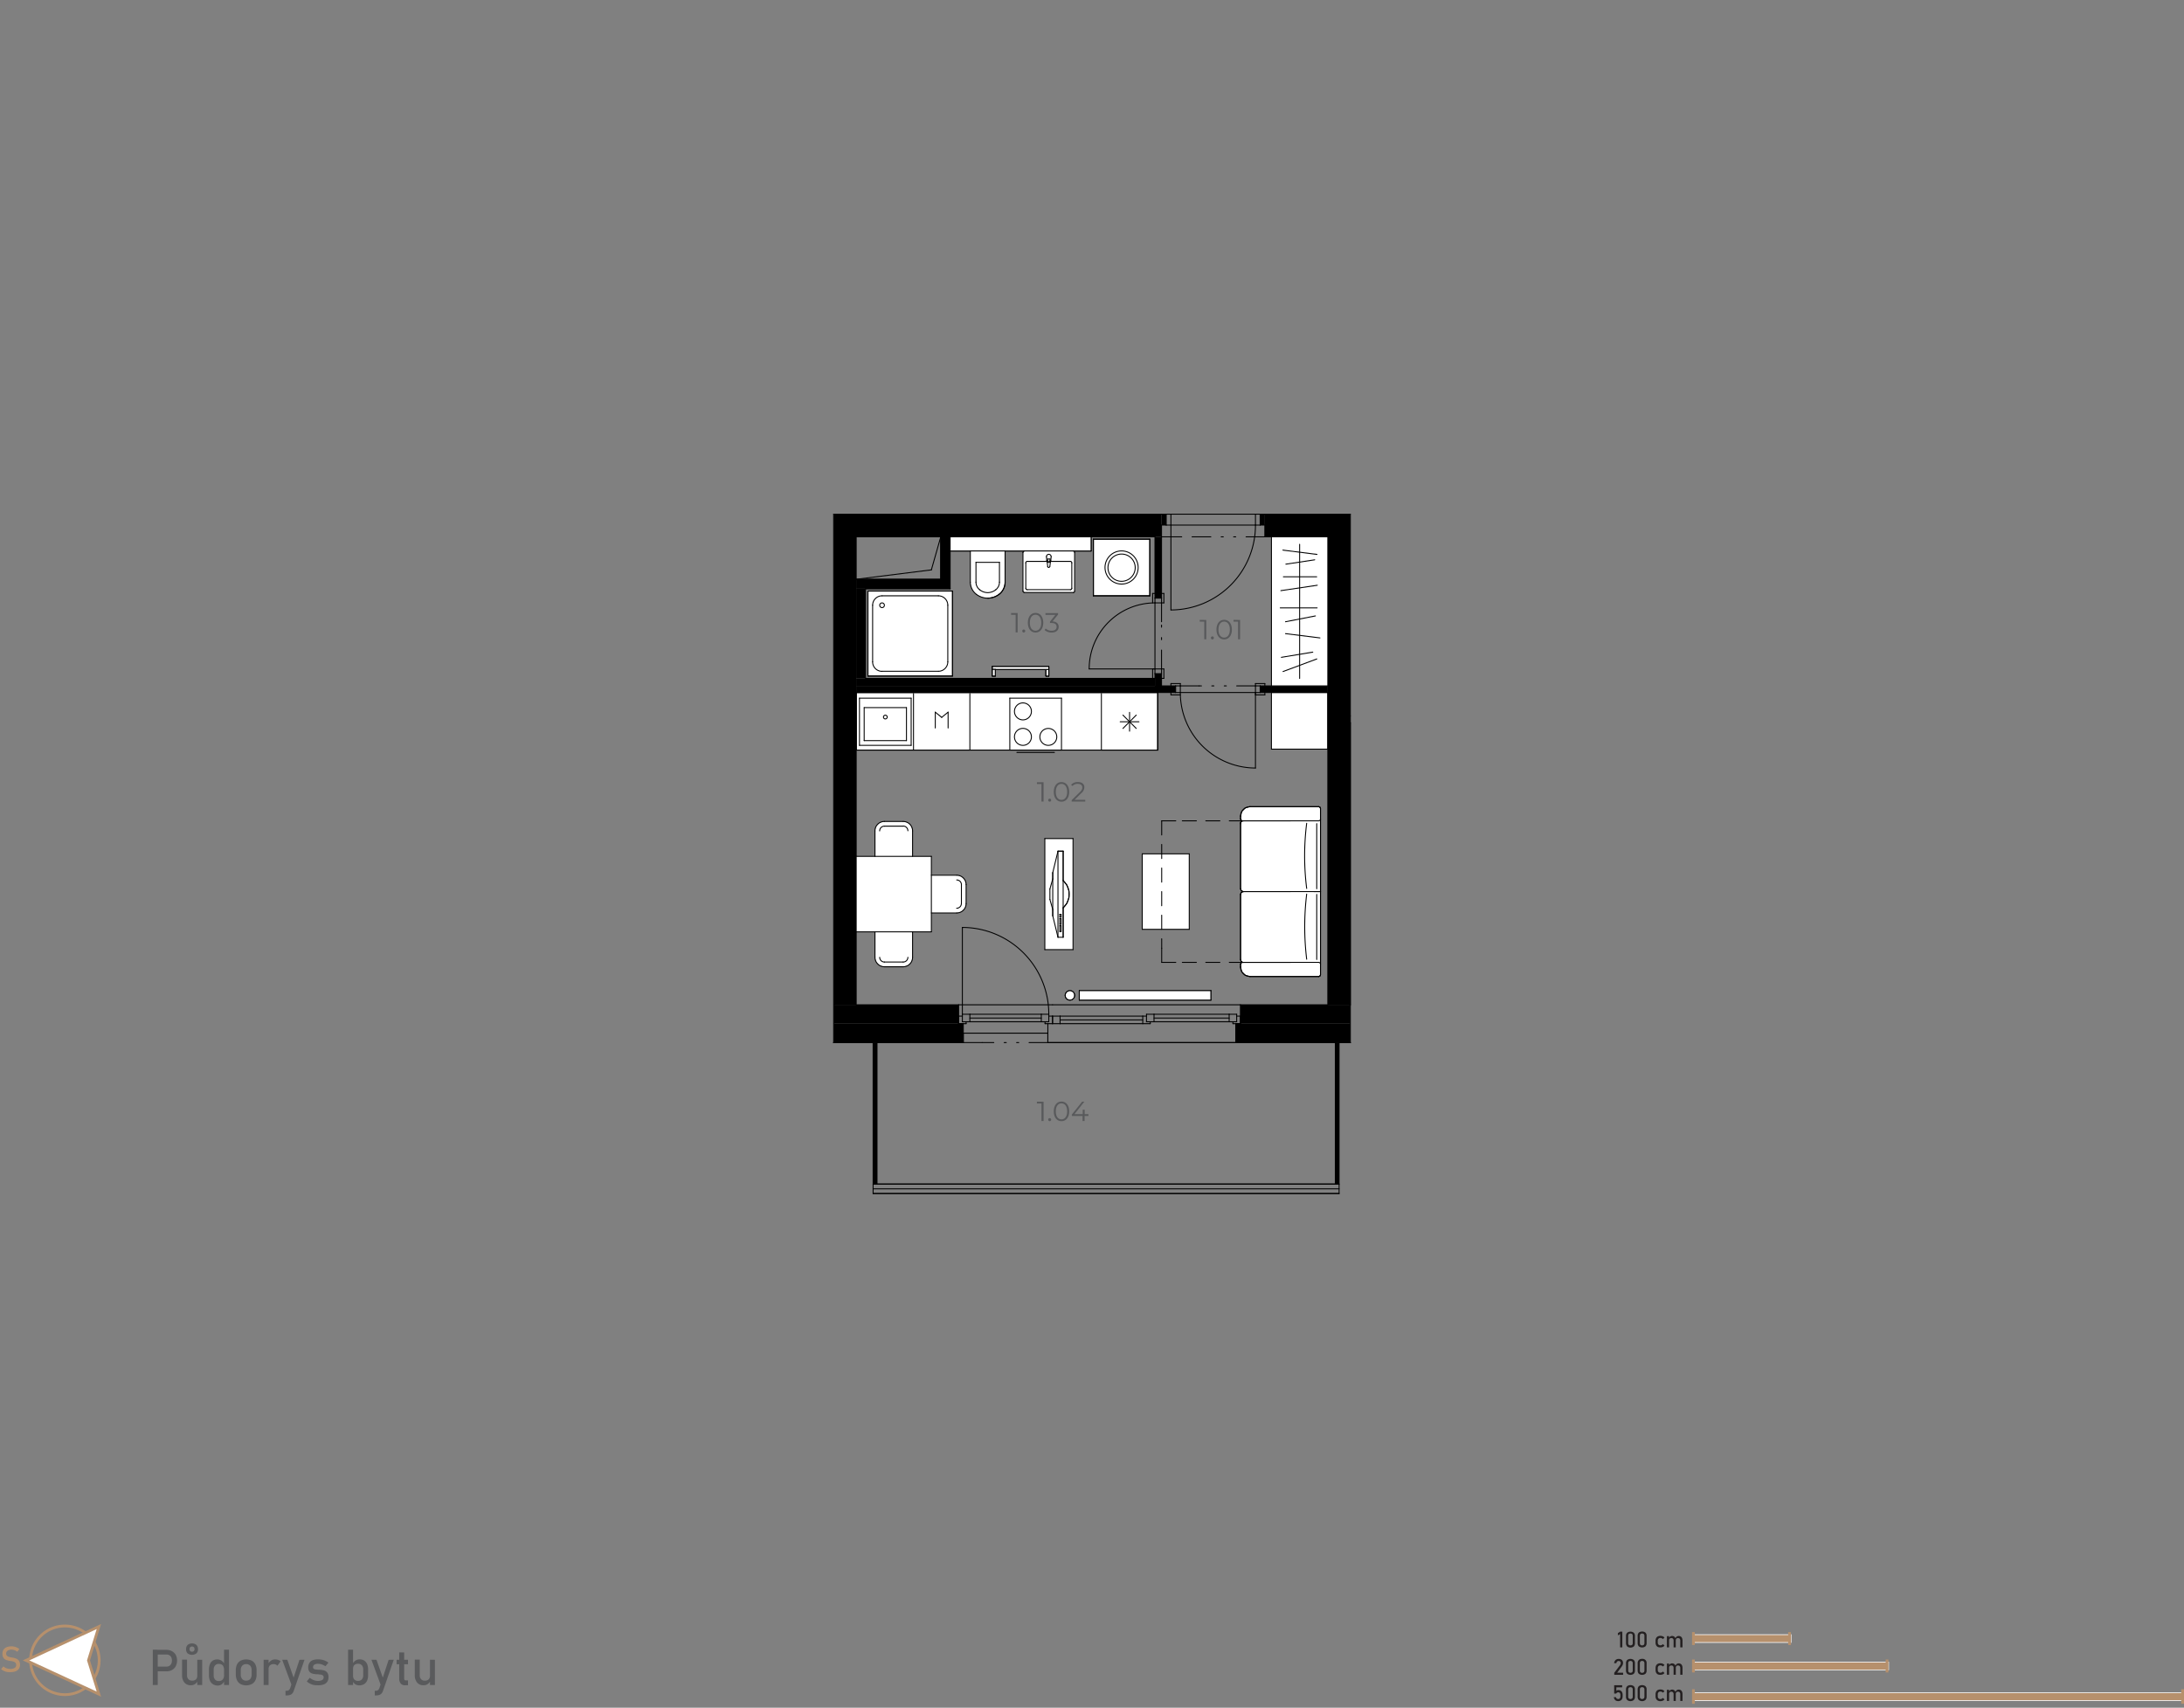 <svg xmlns="http://www.w3.org/2000/svg" xmlns:xlink="http://www.w3.org/1999/xlink" viewBox="0 0 790.58 618.13"><rect x="0" y="0" width="790.58" height="618.13" fill="#808080" stroke="none"/><defs><style>.a,.f{fill:none;}.b{fill:#595a5c;}.c{fill:#b6906c;}.d{fill:#fff;}.e{fill:#231f20;}.f{stroke:#000;stroke-linecap:round;stroke-linejoin:round;stroke-width:0.34px;}.g{clip-path:url(#a);}.h{fill:#58595b;}</style><clipPath id="a"><polygon class="a" points="301.77 186.12 301.77 377.37 316.05 377.37 316.05 432.01 484.73 432.01 484.73 377.37 488.81 377.37 488.81 186.12 301.77 186.12"/></clipPath></defs><path class="b" d="M55.31,597.13H57.1V609.9H55.31Zm.92,6.11h4.09a1.89,1.89,0,0,0,1-.27,1.82,1.82,0,0,0,.68-.77,2.67,2.67,0,0,0,.24-1.16,2.7,2.7,0,0,0-.24-1.16,1.82,1.82,0,0,0-1.7-1H56.23v-1.7h4a4.09,4.09,0,0,1,2,.48A3.45,3.45,0,0,1,63.62,599a4.64,4.64,0,0,1,0,4.11,3.34,3.34,0,0,1-1.35,1.36,4,4,0,0,1-2,.49h-4Z"/><path class="b" d="M67.7,606.33a2.07,2.07,0,0,0,.49,1.48,1.76,1.76,0,0,0,1.37.52,1.89,1.89,0,0,0,1.37-.46,1.79,1.79,0,0,0,.48-1.33l.12,1.91A2.58,2.58,0,0,1,69.06,610a2.89,2.89,0,0,1-2.33-1,4.08,4.08,0,0,1-.82-2.73v-5.55H67.7Zm.22-7.86a1.93,1.93,0,0,1-.56-1.5,2.07,2.07,0,0,1,.56-1.57,2.56,2.56,0,0,1,3.18,0,2.08,2.08,0,0,1,.57,1.56,1.94,1.94,0,0,1-.57,1.5,2.65,2.65,0,0,1-3.18,0Zm2.26-.86a.94.94,0,0,0,.24-.68,1,1,0,0,0-.24-.7.91.91,0,0,0-.67-.25.92.92,0,0,0-.67.25,1,1,0,0,0-.23.7,1,1,0,0,0,.23.68.92.92,0,0,0,.67.24A.9.9,0,0,0,70.18,597.61Zm1.23,3.17h1.78v9.12H71.41Z"/><path class="b" d="M77.1,609.63A2.82,2.82,0,0,1,76,608.36a5.08,5.08,0,0,1-.36-2v-2a5.05,5.05,0,0,1,.36-2,2.71,2.71,0,0,1,1-1.27,3,3,0,0,1,1.65-.44,2.71,2.71,0,0,1,1.48.42,3.22,3.22,0,0,1,1.09,1.19l-.18,1.86a2.19,2.19,0,0,0-.22-1,1.48,1.48,0,0,0-.61-.63,2,2,0,0,0-1-.21,1.71,1.71,0,0,0-1.37.55,2.26,2.26,0,0,0-.49,1.56v2a2.19,2.19,0,0,0,.49,1.54,1.74,1.74,0,0,0,1.37.54,1.93,1.93,0,0,0,1-.23,1.45,1.45,0,0,0,.61-.64,2.25,2.25,0,0,0,.22-1l.12,1.92a2.66,2.66,0,0,1-.89,1.14,2.56,2.56,0,0,1-1.53.45A3.19,3.19,0,0,1,77.1,609.63Zm4-12.5H82.9V609.9H81.11Z"/><path class="b" d="M87.09,609.57a3.09,3.09,0,0,1-1.29-1.36,4.85,4.85,0,0,1-.44-2.15v-1.48a4.71,4.71,0,0,1,.44-2.12,3.12,3.12,0,0,1,1.29-1.35,4.71,4.71,0,0,1,4.06,0,3.12,3.12,0,0,1,1.29,1.35,4.71,4.71,0,0,1,.44,2.12v1.51a4.79,4.79,0,0,1-.44,2.13,3.12,3.12,0,0,1-1.29,1.35,4.62,4.62,0,0,1-4.06,0Zm3.49-1.83a2.43,2.43,0,0,0,.51-1.65v-1.51a2.43,2.43,0,0,0-.51-1.65,1.88,1.88,0,0,0-1.46-.58,1.85,1.85,0,0,0-1.45.58,2.38,2.38,0,0,0-.52,1.65v1.51a2.38,2.38,0,0,0,.52,1.65,1.82,1.82,0,0,0,1.45.59A1.85,1.85,0,0,0,90.58,607.74Z"/><path class="b" d="M95.43,600.78h1.79v9.12H95.43Zm4.42,1.72a2.16,2.16,0,0,0-.83-.15,1.83,1.83,0,0,0-1.33.47,1.79,1.79,0,0,0-.47,1.31L97,602.37a3.32,3.32,0,0,1,1.09-1.27,2.58,2.58,0,0,1,1.48-.45,3.39,3.39,0,0,1,1.13.18,2.62,2.62,0,0,1,.88.53l-1.17,1.58A1.56,1.56,0,0,0,99.85,602.5Z"/><path class="b" d="M102.15,600.78H104l2.81,7.93-1,1.94Zm8.07,0L106.34,612a2.6,2.6,0,0,1-.56,1,1.87,1.87,0,0,1-.84.52,4,4,0,0,1-1.23.16h-.36V612h.36a1.46,1.46,0,0,0,.8-.2,1.74,1.74,0,0,0,.51-.7l3.38-10.31Z"/><path class="b" d="M113.51,609.88a5.76,5.76,0,0,1-1.32-.48,4.89,4.89,0,0,1-1.13-.79l1.06-1.31a5.86,5.86,0,0,0,1.47.85,4.18,4.18,0,0,0,1.44.28,3.11,3.11,0,0,0,1.6-.33,1.1,1.1,0,0,0,.53-1,.79.79,0,0,0-.29-.66,1.66,1.66,0,0,0-.72-.29c-.29,0-.69-.1-1.22-.14h-.15l-.14,0h-.15a6.45,6.45,0,0,1-1.5-.26,2,2,0,0,1-1-.7,2.38,2.38,0,0,1-.41-1.49,3.07,3.07,0,0,1,.39-1.61,2.41,2.41,0,0,1,1.18-1,5.29,5.29,0,0,1,2-.32,6.38,6.38,0,0,1,2.6.52,6.16,6.16,0,0,1,1.13.66l-1.08,1.31a5.59,5.59,0,0,0-1.35-.66,4,4,0,0,0-1.3-.22,2.44,2.44,0,0,0-1.37.31,1.08,1.08,0,0,0-.46.94.64.64,0,0,0,.26.55,1.72,1.72,0,0,0,.66.25c.26,0,.64.07,1.12.1h.34a7.67,7.67,0,0,1,1.63.25,2.24,2.24,0,0,1,1.13.77,2.62,2.62,0,0,1,.45,1.65,2.92,2.92,0,0,1-.42,1.63,2.54,2.54,0,0,1-1.27,1A5.88,5.88,0,0,1,115,610,7.38,7.38,0,0,1,113.51,609.88Z"/><path class="b" d="M126,597.13h1.8V609.9H126Zm2.6,12.5a2.39,2.39,0,0,1-.93-1.16l.13-1.91a2.22,2.22,0,0,0,.21,1,1.48,1.48,0,0,0,.61.63,1.93,1.93,0,0,0,1,.22,1.74,1.74,0,0,0,1.37-.54,2.18,2.18,0,0,0,.49-1.53v-2a2.26,2.26,0,0,0-.49-1.56,1.71,1.71,0,0,0-1.37-.55,2,2,0,0,0-1,.21,1.36,1.36,0,0,0-.61.62,2.12,2.12,0,0,0-.21,1l-.19-1.76a3.37,3.37,0,0,1,1.08-1.24,2.67,2.67,0,0,1,1.49-.43,3,3,0,0,1,1.65.43,2.9,2.9,0,0,1,1.06,1.27,5.1,5.1,0,0,1,.36,2v2a4.94,4.94,0,0,1-.37,2,2.79,2.79,0,0,1-1.08,1.26,3.25,3.25,0,0,1-1.71.44A2.73,2.73,0,0,1,128.57,609.63Z"/><path class="b" d="M134.46,600.78h1.82l2.81,7.93-1,1.94Zm8.07,0L138.65,612a2.6,2.6,0,0,1-.56,1,1.87,1.87,0,0,1-.84.52,4,4,0,0,1-1.23.16h-.36V612H136a1.46,1.46,0,0,0,.8-.2,1.74,1.74,0,0,0,.51-.7l3.37-10.31Z"/><path class="b" d="M143.57,600.78h4.12v1.62h-4.12Zm1.46,8.56a2.77,2.77,0,0,1-.52-1.81v-9.4h1.8v9.42a.84.84,0,0,0,.13.51.46.46,0,0,0,.39.18h.86V610h-1A2,2,0,0,1,145,609.34Z"/><path class="b" d="M151.94,606.33a2.07,2.07,0,0,0,.49,1.48,1.76,1.76,0,0,0,1.37.52,1.91,1.91,0,0,0,1.37-.46,1.79,1.79,0,0,0,.48-1.33l.12,1.91A2.58,2.58,0,0,1,153.3,610a2.89,2.89,0,0,1-2.33-1,4.08,4.08,0,0,1-.82-2.73v-5.55h1.79Zm3.71-5.55h1.78v9.12h-1.78Z"/><rect class="c" x="612.92" y="591.68" width="35.43" height="2.83"/><path class="d" d="M648.48,594.64H612.79v-3.08h35.69ZM613,594.39h35.19v-2.58H613Z"/><rect class="c" x="612.92" y="601.6" width="70.74" height="2.83"/><path class="d" d="M683.78,604.56h-71v-3.08h71ZM613,604.31h70.49v-2.58H613Z"/><rect class="c" x="612.92" y="612.72" width="177.16" height="2.84"/><path class="d" d="M790.21,615.68H612.79V612.6H790.21ZM613,615.43H790v-2.58H613Z"/><path class="e" d="M587.26,596.28h-.8v-4.82l-.81.5v-.83l.81-.53h.8Z"/><path class="e" d="M589,595.91a1.67,1.67,0,0,1-.41-1.19v-2.58A1.65,1.65,0,0,1,589,591a2,2,0,0,1,2.42,0,1.65,1.65,0,0,1,.41,1.19v2.58a1.65,1.65,0,0,1-.41,1.19,2,2,0,0,1-2.42,0Zm1.83-.55a.89.89,0,0,0,.2-.64v-2.58a.89.89,0,0,0-.2-.64.82.82,0,0,0-.62-.22.86.86,0,0,0-.63.22.94.94,0,0,0-.2.64v2.58a.9.9,0,0,0,.21.64,1,1,0,0,0,1.24,0Z"/><path class="e" d="M593.22,595.91a1.67,1.67,0,0,1-.41-1.19v-2.58a1.65,1.65,0,0,1,.41-1.19,2,2,0,0,1,2.42,0,1.61,1.61,0,0,1,.41,1.19v2.58a1.65,1.65,0,0,1-.41,1.19,2,2,0,0,1-2.42,0Zm1.83-.55a.9.9,0,0,0,.21-.64v-2.58a.94.94,0,0,0-.2-.64.86.86,0,0,0-.63-.22.82.82,0,0,0-.62.22.89.89,0,0,0-.2.64v2.58a.89.89,0,0,0,.2.64,1,1,0,0,0,1.24,0Z"/><path class="e" d="M600.1,596.13a1.45,1.45,0,0,1-.6-.6,2.06,2.06,0,0,1-.21-1v-.67a2,2,0,0,1,.21-.94,1.37,1.37,0,0,1,.6-.59,2,2,0,0,1,.95-.21,2.21,2.21,0,0,1,.59.08,1.68,1.68,0,0,1,.51.22,1.54,1.54,0,0,1,.37.35l-.58.52a1.17,1.17,0,0,0-.4-.3,1.13,1.13,0,0,0-.48-.11.94.94,0,0,0-.71.26,1,1,0,0,0-.26.72v.67a1,1,0,0,0,.25.74.94.94,0,0,0,.72.27,1,1,0,0,0,.48-.12,1,1,0,0,0,.4-.32l.58.56a1.38,1.38,0,0,1-.38.34,1.62,1.62,0,0,1-.5.22,2.27,2.27,0,0,1-.59.07A2.12,2.12,0,0,1,600.1,596.13Z"/><path class="e" d="M603.4,592.22h.79v4.06h-.79Zm2.42,1.6a1,1,0,0,0-.21-.67.78.78,0,0,0-.6-.23.81.81,0,0,0-.6.21.73.73,0,0,0-.22.58l-.08-.78a1.46,1.46,0,0,1,.49-.57,1.22,1.22,0,0,1,.67-.2,1.33,1.33,0,0,1,.73.2,1.18,1.18,0,0,1,.46.56,2.4,2.4,0,0,1,.15.89v2.47h-.79Zm2.42,0a.93.93,0,0,0-.22-.67.85.85,0,0,0-.63-.23.72.72,0,0,0-.57.23.9.9,0,0,0-.21.64l-.16-.78a1.61,1.61,0,0,1,.51-.63,1.23,1.23,0,0,1,.69-.22,1.37,1.37,0,0,1,.75.2,1.09,1.09,0,0,1,.47.56,2.21,2.21,0,0,1,.17.89v2.47h-.8Z"/><path class="e" d="M584.33,605.5l2-2.64a1.85,1.85,0,0,0,.27-.47,1.29,1.29,0,0,0,.09-.45h0a.67.67,0,0,0-.2-.53.81.81,0,0,0-.56-.19.76.76,0,0,0-.56.21,1,1,0,0,0-.27.58h-.82a2,2,0,0,1,.29-.83,1.42,1.42,0,0,1,.56-.53,1.67,1.67,0,0,1,.79-.18,1.93,1.93,0,0,1,.87.17,1.21,1.21,0,0,1,.54.51,1.55,1.55,0,0,1,.19.8h0a1.84,1.84,0,0,1-.12.63,2.8,2.8,0,0,1-.35.63l-1.65,2.24h2.15v.76h-3.2Z"/><path class="e" d="M589,605.83a1.67,1.67,0,0,1-.41-1.19v-2.58a1.65,1.65,0,0,1,.41-1.19,2,2,0,0,1,2.42,0,1.65,1.65,0,0,1,.41,1.19v2.58a1.65,1.65,0,0,1-.41,1.19,2,2,0,0,1-2.42,0Zm1.83-.55a.89.89,0,0,0,.2-.64v-2.58a.89.89,0,0,0-.2-.64.82.82,0,0,0-.62-.22.86.86,0,0,0-.63.22.94.94,0,0,0-.19.64v2.58a.89.89,0,0,0,.2.64,1,1,0,0,0,1.24,0Z"/><path class="e" d="M593.22,605.83a1.67,1.67,0,0,1-.41-1.19v-2.58a1.61,1.61,0,0,1,.42-1.19,1.59,1.59,0,0,1,1.2-.42,1.45,1.45,0,0,1,1.62,1.61v2.58a1.61,1.61,0,0,1-.41,1.19,2,2,0,0,1-2.42,0Zm1.84-.55a.94.94,0,0,0,.2-.64v-2.58a.94.94,0,0,0-.2-.64.84.84,0,0,0-.63-.22.82.82,0,0,0-.62.22.89.89,0,0,0-.2.64v2.58a.89.89,0,0,0,.2.64.82.82,0,0,0,.62.22A.86.86,0,0,0,595.06,605.28Z"/><path class="e" d="M600.1,606.05a1.45,1.45,0,0,1-.6-.6,2.06,2.06,0,0,1-.2-1v-.67a2,2,0,0,1,.2-.94,1.37,1.37,0,0,1,.6-.59,2,2,0,0,1,.95-.21,2.35,2.35,0,0,1,.6.08,1.73,1.73,0,0,1,.5.22,1.38,1.38,0,0,1,.37.35l-.58.52a1.08,1.08,0,0,0-.4-.3,1.13,1.13,0,0,0-.48-.11,1,1,0,0,0-.71.26,1,1,0,0,0-.26.72v.67a1,1,0,0,0,.25.74.94.94,0,0,0,.72.27,1.14,1.14,0,0,0,.88-.44l.58.56a1.38,1.38,0,0,1-.38.34,1.62,1.62,0,0,1-.5.22,2.22,2.22,0,0,1-.59.07A2.12,2.12,0,0,1,600.1,606.05Z"/><path class="e" d="M603.4,602.14h.79v4.06h-.79Zm2.42,1.6a1,1,0,0,0-.21-.67.78.78,0,0,0-.6-.23.81.81,0,0,0-.6.21.73.73,0,0,0-.22.58l-.08-.78a1.46,1.46,0,0,1,.49-.57,1.22,1.22,0,0,1,.67-.2,1.3,1.3,0,0,1,.73.2,1.18,1.18,0,0,1,.46.56,2.4,2.4,0,0,1,.16.89v2.47h-.8Zm2.42,0a.93.93,0,0,0-.22-.67.85.85,0,0,0-.63-.23.73.73,0,0,0-.57.23.89.89,0,0,0-.2.64l-.16-.78a1.51,1.51,0,0,1,.5-.63,1.23,1.23,0,0,1,.69-.22,1.35,1.35,0,0,1,.75.2,1.16,1.16,0,0,1,.48.56,2.4,2.4,0,0,1,.16.89v2.47h-.8Z"/><path class="e" d="M585,615.58a1.34,1.34,0,0,1-.54-.49,2,2,0,0,1-.28-.77h.8a.75.75,0,0,0,.25.49.85.85,0,0,0,.54.17.72.72,0,0,0,.59-.25,1.1,1.1,0,0,0,.21-.72v-.48a1.1,1.1,0,0,0-.21-.72.72.72,0,0,0-.59-.25.83.83,0,0,0-.4.11,1.18,1.18,0,0,0-.34.33h-.72v-3h2.89v.76h-2.1V612a1,1,0,0,1,.34-.18.94.94,0,0,1,.37-.07,1.68,1.68,0,0,1,.84.2,1.29,1.29,0,0,1,.53.6,2.07,2.07,0,0,1,.19.94V614a2.25,2.25,0,0,1-.19.94,1.31,1.31,0,0,1-.55.59,1.69,1.69,0,0,1-.86.21A1.74,1.74,0,0,1,585,615.58Z"/><path class="e" d="M589,615.32a1.65,1.65,0,0,1-.41-1.19v-2.58a1.67,1.67,0,0,1,.41-1.19,2,2,0,0,1,2.42,0,1.65,1.65,0,0,1,.41,1.19v2.58a1.64,1.64,0,0,1-.41,1.19,1.92,1.92,0,0,1-2.42,0Zm1.83-.55a.89.89,0,0,0,.2-.64v-2.58a.88.88,0,0,0-.2-.63.78.78,0,0,0-.62-.22.82.82,0,0,0-.63.22.93.93,0,0,0-.2.63v2.58a.9.9,0,0,0,.21.64,1,1,0,0,0,1.24,0Z"/><path class="e" d="M593.22,615.32a1.65,1.65,0,0,1-.41-1.19v-2.58a1.67,1.67,0,0,1,.41-1.19,2,2,0,0,1,2.42,0,1.61,1.61,0,0,1,.41,1.19v2.58a1.64,1.64,0,0,1-.41,1.19,1.92,1.92,0,0,1-2.42,0Zm1.83-.55a.9.9,0,0,0,.21-.64v-2.58a.93.93,0,0,0-.2-.63.82.82,0,0,0-.63-.22.78.78,0,0,0-.62.22.88.88,0,0,0-.2.63v2.58a.89.89,0,0,0,.2.64,1,1,0,0,0,1.24,0Z"/><path class="e" d="M600.1,615.54a1.45,1.45,0,0,1-.6-.6,2,2,0,0,1-.21-1v-.67a2,2,0,0,1,.21-.94,1.45,1.45,0,0,1,.6-.6,2,2,0,0,1,.95-.2,2.22,2.22,0,0,1,.59.07,2,2,0,0,1,.51.22,1.76,1.76,0,0,1,.37.35l-.58.52a1.17,1.17,0,0,0-.4-.3,1.13,1.13,0,0,0-.48-.11.94.94,0,0,0-.71.26,1,1,0,0,0-.26.73V614a1.07,1.07,0,0,0,.25.74,1,1,0,0,0,.72.26,1.13,1.13,0,0,0,.48-.11,1.26,1.26,0,0,0,.4-.32l.58.55a1.42,1.42,0,0,1-.38.35,1.88,1.88,0,0,1-.5.21,2.27,2.27,0,0,1-.59.08A2,2,0,0,1,600.1,615.54Z"/><path class="e" d="M603.4,611.63h.79v4.06h-.79Zm2.42,1.6a1,1,0,0,0-.21-.66.75.75,0,0,0-.6-.24.81.81,0,0,0-.6.21.75.75,0,0,0-.22.58l-.08-.78a1.5,1.5,0,0,1,.49-.56,1.15,1.15,0,0,1,.67-.2,1.32,1.32,0,0,1,.73.19,1.28,1.28,0,0,1,.46.56,2.42,2.42,0,0,1,.15.9v2.46h-.79Zm2.42,0a.91.91,0,0,0-.22-.66.82.82,0,0,0-.63-.24.72.72,0,0,0-.57.23.9.9,0,0,0-.21.64l-.16-.78a1.51,1.51,0,0,1,.51-.62,1.16,1.16,0,0,1,.69-.22,1.37,1.37,0,0,1,.75.19,1.18,1.18,0,0,1,.47.56,2.22,2.22,0,0,1,.17.9v2.46h-.8Z"/><path class="c" d="M23.49,613.89A12.92,12.92,0,1,1,36.4,601,12.93,12.93,0,0,1,23.49,613.89Zm0-24.83A11.92,11.92,0,1,0,35.4,601,11.93,11.93,0,0,0,23.49,589.06Z"/><polygon class="d" points="35.77 588.74 9.42 600.98 35.77 613.21 32.02 600.98 35.77 588.74"/><path class="c" d="M36.58,614.14,8.23,601l28.35-13.17-4,13.17ZM10.61,601,35,612.29,31.5,601,35,589.66Z"/><path class="c" d="M2.52,605.19a5,5,0,0,1-1.11-.38,4.4,4.4,0,0,1-1-.64l.81-1a3.72,3.72,0,0,0,1.16.69,4.08,4.08,0,0,0,1.38.23,2.73,2.73,0,0,0,1.55-.38,1.17,1.17,0,0,0,.55-1.05h0a1.12,1.12,0,0,0-.25-.77,1.44,1.44,0,0,0-.64-.42,8.23,8.23,0,0,0-1-.25H3.89l-.1,0a9.48,9.48,0,0,1-1.5-.36,2.08,2.08,0,0,1-1-.73,2.42,2.42,0,0,1-.41-1.51h0a2.77,2.77,0,0,1,.38-1.47,2.44,2.44,0,0,1,1.12-.92,4.48,4.48,0,0,1,1.77-.32,4.6,4.6,0,0,1,1,.11,4.9,4.9,0,0,1,1.86.86l-.73,1a4.61,4.61,0,0,0-1-.58,3,3,0,0,0-1.06-.2,2.44,2.44,0,0,0-1.46.38,1.24,1.24,0,0,0-.53,1.07h0a1,1,0,0,0,.27.75,1.74,1.74,0,0,0,.67.4,9.3,9.3,0,0,0,1.12.27h.24a7.93,7.93,0,0,1,1.4.41,2.22,2.22,0,0,1,.94.76,2.4,2.4,0,0,1,.38,1.43h0a2.62,2.62,0,0,1-.4,1.45,2.54,2.54,0,0,1-1.16.91,4.8,4.8,0,0,1-1.83.31A6.44,6.44,0,0,1,2.52,605.19Z"/><rect class="c" x="612.5" y="600.68" width="1" height="4.68"/><rect class="c" x="612.5" y="590.76" width="1" height="4.68"/><rect class="c" x="612.5" y="611.45" width="1" height="5.24"/><rect class="c" x="789.58" y="611.45" width="1" height="5.24"/><rect class="c" x="682.59" y="600.68" width="1" height="4.68"/><rect class="c" x="647.3" y="590.76" width="1" height="4.68"/><rect class="a" width="790.34" height="618.13"/><line class="f" x1="314.69" y1="377.37" x2="301.77" y2="377.37"/><line class="f" x1="483.37" y1="428.59" x2="483.37" y2="377.37"/><line class="f" x1="317.41" y1="428.59" x2="483.37" y2="428.59"/><line class="f" x1="317.41" y1="377.37" x2="317.41" y2="428.59"/><line class="f" x1="348.7" y1="377.37" x2="317.42" y2="377.37"/><line class="f" x1="348.7" y1="373.95" x2="348.7" y2="377.37"/><line class="f" x1="379.31" y1="373.95" x2="348.7" y2="373.95"/><line class="f" x1="379.31" y1="377.37" x2="379.31" y2="373.95"/><line class="f" x1="483.37" y1="377.37" x2="379.31" y2="377.37"/><line class="f" x1="488.81" y1="377.37" x2="486.09" y2="377.37"/><rect class="d" x="460.24" y="250.66" width="20.4" height="20.49"/><line class="f" x1="460.24" y1="271.16" x2="480.65" y2="271.16"/><line class="f" x1="460.24" y1="250.67" x2="460.24" y2="271.15"/><line class="f" x1="480.65" y1="250.67" x2="460.24" y2="250.67"/><line class="f" x1="480.65" y1="271.16" x2="480.65" y2="250.67"/><rect class="d" x="395.8" y="195.17" width="20.4" height="20.49"/><line class="f" x1="395.8" y1="215.66" x2="416.21" y2="215.66"/><line class="f" x1="395.8" y1="195.17" x2="395.8" y2="215.66"/><line class="f" x1="416.21" y1="195.17" x2="395.8" y2="195.17"/><line class="f" x1="416.21" y1="215.66" x2="416.21" y2="195.17"/><rect class="d" x="314.18" y="213.95" width="30.61" height="30.74"/><line class="f" x1="314.18" y1="244.69" x2="344.79" y2="244.69"/><line class="f" x1="314.18" y1="213.95" x2="314.18" y2="244.69"/><line class="f" x1="344.79" y1="213.95" x2="314.18" y2="213.95"/><line class="f" x1="344.79" y1="244.69" x2="344.79" y2="213.95"/><rect class="d" x="309.93" y="250.66" width="109.16" height="20.83"/><line class="f" x1="419.1" y1="271.5" x2="309.93" y2="271.5"/><line class="f" x1="309.93" y1="271.5" x2="309.93" y2="250.67"/><line class="f" x1="309.93" y1="250.67" x2="419.1" y2="250.67"/><line class="f" x1="419.1" y1="250.67" x2="419.1" y2="271.5"/><polygon points="484.73 377.37 447.32 377.37 447.32 370.54 488.81 370.54 488.81 377.37 484.73 377.37"/><polygon points="316.05 377.37 301.77 377.37 301.77 370.54 348.7 370.54 348.7 377.37 316.05 377.37"/><rect x="449.02" y="363.7" width="39.79" height="6.83"/><rect x="301.77" y="363.7" width="45.23" height="6.83"/><rect x="309.93" y="213.1" width="3.4" height="32.44"/><polygon points="480.65 363.7 480.65 194.31 457.86 194.31 457.86 186.12 488.81 186.12 488.81 194.31 488.81 363.7 480.65 363.7"/><polygon points="301.77 363.7 301.77 186.12 390.53 186.12 398.69 186.12 420.45 186.12 420.45 194.32 309.93 194.32 309.93 363.7 301.77 363.7"/><rect x="418.08" y="194.32" width="2.38" height="22.2"/><rect x="420.46" y="186.12" width="1.7" height="3.93"/><rect x="456.16" y="186.12" width="1.7" height="3.93"/><polygon points="309.93 213.1 309.93 209.68 340.54 209.68 340.54 194.32 343.94 194.32 343.94 213.1 309.93 213.1"/><rect x="456.16" y="248.28" width="24.48" height="2.39"/><rect x="483.37" y="377.37" width="1.36" height="51.23"/><rect x="316.05" y="377.37" width="1.36" height="51.23"/><polygon points="309.93 250.66 309.93 248.28 418.08 248.28 418.08 243.84 420.45 243.84 420.45 248.28 425.56 248.28 425.56 250.66 309.93 250.66"/><rect x="309.93" y="245.54" width="108.14" height="2.73"/><line class="f" x1="301.77" y1="377.37" x2="316.05" y2="377.37"/><line class="f" x1="316.05" y1="377.37" x2="348.7" y2="377.37"/><line class="f" x1="447.32" y1="377.37" x2="484.73" y2="377.37"/><line class="f" x1="484.73" y1="377.37" x2="488.81" y2="377.37"/><line class="f" x1="309.93" y1="363.7" x2="347" y2="363.7"/><line class="f" x1="449.02" y1="363.7" x2="480.65" y2="363.7"/><line class="f" x1="347" y1="363.7" x2="347" y2="370.53"/><line class="f" x1="449.02" y1="363.7" x2="449.02" y2="370.53"/><line class="f" x1="488.81" y1="363.7" x2="488.81" y2="363.7"/><line class="f" x1="317.41" y1="377.37" x2="317.41" y2="428.59"/><line class="f" x1="317.41" y1="428.59" x2="316.05" y2="428.59"/><line class="f" x1="483.37" y1="377.37" x2="483.37" y2="428.59"/><line class="f" x1="484.73" y1="428.59" x2="483.37" y2="428.59"/><line class="f" x1="447.32" y1="370.53" x2="447.32" y2="377.37"/><line class="f" x1="449.02" y1="370.53" x2="447.32" y2="370.53"/><line class="f" x1="348.7" y1="370.53" x2="348.7" y2="377.37"/><line class="f" x1="348.7" y1="370.53" x2="347" y2="370.53"/><line class="f" x1="484.73" y1="428.59" x2="316.05" y2="428.59"/><line class="f" x1="447.32" y1="377.37" x2="379.31" y2="377.37"/><line class="f" x1="449.02" y1="363.7" x2="381.01" y2="363.7"/><line class="f" x1="381.01" y1="363.7" x2="347" y2="363.7"/><line class="f" x1="379.31" y1="370.53" x2="379.31" y2="377.37"/><line class="f" x1="379.31" y1="373.95" x2="348.7" y2="373.95"/><line class="f" x1="378.29" y1="369.85" x2="378.29" y2="370.53"/><line class="f" x1="378.29" y1="370.53" x2="381.01" y2="370.53"/><line class="f" x1="381.01" y1="370.53" x2="381.01" y2="367.8"/><line class="f" x1="381.01" y1="367.8" x2="379.65" y2="367.8"/><line class="f" x1="379.65" y1="367.12" x2="376.93" y2="367.12"/><line class="f" x1="376.93" y1="367.12" x2="376.93" y2="369.85"/><line class="f" x1="376.93" y1="369.85" x2="379.65" y2="369.85"/><line class="f" x1="379.65" y1="369.85" x2="379.65" y2="367.12"/><line class="f" x1="348.36" y1="367.12" x2="351.08" y2="367.12"/><line class="f" x1="351.08" y1="367.12" x2="351.08" y2="369.85"/><line class="f" x1="351.08" y1="369.85" x2="348.36" y2="369.85"/><line class="f" x1="348.36" y1="369.85" x2="348.36" y2="367.12"/><line class="f" x1="376.93" y1="367.12" x2="351.08" y2="367.12"/><line class="f" x1="351.08" y1="369.85" x2="376.93" y2="369.85"/><line class="f" x1="376.93" y1="368.49" x2="351.08" y2="368.49"/><line class="f" x1="349.72" y1="369.85" x2="349.72" y2="370.53"/><line class="f" x1="349.72" y1="370.53" x2="347" y2="370.53"/><line class="f" x1="347" y1="370.53" x2="347" y2="367.8"/><line class="f" x1="347" y1="367.8" x2="348.36" y2="367.8"/><line class="f" x1="446.3" y1="369.85" x2="446.3" y2="370.53"/><line class="f" x1="446.3" y1="370.53" x2="449.02" y2="370.53"/><line class="f" x1="449.02" y1="370.53" x2="449.02" y2="367.8"/><line class="f" x1="449.02" y1="367.8" x2="447.66" y2="367.8"/><line class="f" x1="447.66" y1="367.12" x2="444.94" y2="367.12"/><line class="f" x1="444.94" y1="367.12" x2="444.94" y2="369.85"/><line class="f" x1="444.94" y1="369.85" x2="447.66" y2="369.85"/><line class="f" x1="447.66" y1="369.85" x2="447.66" y2="367.12"/><line class="f" x1="416.38" y1="369.85" x2="416.38" y2="370.53"/><line class="f" x1="416.38" y1="370.53" x2="413.65" y2="370.53"/><line class="f" x1="413.66" y1="370.53" x2="413.66" y2="367.8"/><line class="f" x1="413.66" y1="367.8" x2="415.02" y2="367.8"/><line class="f" x1="415.02" y1="367.12" x2="417.74" y2="367.12"/><line class="f" x1="417.74" y1="367.12" x2="417.74" y2="369.85"/><line class="f" x1="417.74" y1="369.85" x2="415.01" y2="369.85"/><line class="f" x1="415.02" y1="369.85" x2="415.02" y2="367.12"/><line class="f" x1="444.94" y1="367.12" x2="417.74" y2="367.12"/><line class="f" x1="417.74" y1="369.85" x2="444.94" y2="369.85"/><line class="f" x1="444.94" y1="368.49" x2="417.74" y2="368.49"/><line class="f" x1="381.01" y1="367.8" x2="383.73" y2="367.8"/><line class="f" x1="383.73" y1="367.8" x2="383.73" y2="370.54"/><line class="f" x1="383.73" y1="370.53" x2="381.01" y2="370.53"/><line class="f" x1="381.01" y1="370.53" x2="381.01" y2="367.8"/><line class="f" x1="383.73" y1="367.8" x2="413.65" y2="367.8"/><line class="f" x1="383.73" y1="369.17" x2="413.65" y2="369.17"/><line class="f" x1="383.73" y1="370.53" x2="413.65" y2="370.53"/><line class="f" x1="488.81" y1="363.7" x2="488.81" y2="261.59"/><line class="f" x1="480.65" y1="194.32" x2="457.86" y2="194.32"/><line class="f" x1="309.93" y1="250.67" x2="309.93" y2="363.71"/><line class="f" x1="480.65" y1="194.32" x2="480.65" y2="248.28"/><line class="f" x1="480.65" y1="250.67" x2="480.65" y2="363.71"/><line class="f" x1="488.81" y1="259.2" x2="488.81" y2="259.2"/><line class="f" x1="488.81" y1="261.59" x2="488.81" y2="261.59"/><line class="f" x1="418.08" y1="194.32" x2="343.94" y2="194.32"/><line class="f" x1="313.33" y1="245.54" x2="418.08" y2="245.54"/><line class="f" x1="418.08" y1="243.84" x2="418.08" y2="245.54"/><line class="f" x1="418.08" y1="194.32" x2="418.08" y2="216.51"/><line class="f" x1="420.46" y1="243.84" x2="420.46" y2="248.27"/><line class="f" x1="420.46" y1="194.32" x2="420.46" y2="216.51"/><line class="f" x1="420.46" y1="243.84" x2="418.08" y2="243.84"/><line class="f" x1="420.46" y1="216.51" x2="418.08" y2="216.51"/><line class="f" x1="343.94" y1="213.1" x2="313.33" y2="213.1"/><line class="f" x1="420.46" y1="248.27" x2="425.56" y2="248.27"/><line class="f" x1="456.16" y1="248.27" x2="480.65" y2="248.27"/><line class="f" x1="309.93" y1="250.67" x2="425.56" y2="250.67"/><line class="f" x1="456.16" y1="250.67" x2="480.65" y2="250.67"/><line class="f" x1="422.16" y1="190.05" x2="422.16" y2="186.12"/><line class="f" x1="456.16" y1="190.05" x2="456.16" y2="186.12"/><line class="f" x1="456.16" y1="190.05" x2="457.86" y2="190.05"/><line class="f" x1="422.16" y1="190.05" x2="420.46" y2="190.05"/><line class="f" x1="420.46" y1="190.05" x2="420.46" y2="194.32"/><line class="f" x1="457.86" y1="190.05" x2="457.86" y2="194.32"/><line class="f" x1="456.16" y1="248.27" x2="456.16" y2="250.67"/><line class="f" x1="425.56" y1="248.27" x2="425.56" y2="250.67"/><line class="f" x1="343.94" y1="194.32" x2="340.54" y2="194.32"/><line class="f" x1="313.33" y1="213.1" x2="313.33" y2="245.54"/><line class="f" x1="348.36" y1="367.12" x2="348.36" y2="335.7"/><g class="g"><path class="f" d="M348.36,335.7a31.36,31.36,0,0,1,31.29,31.42"/></g><line class="f" x1="419.1" y1="250.67" x2="309.93" y2="250.67"/><line class="f" x1="309.93" y1="250.67" x2="309.93" y2="271.5"/><line class="f" x1="309.93" y1="271.5" x2="419.1" y2="271.5"/><line class="f" x1="419.1" y1="271.5" x2="419.1" y2="250.67"/><line class="f" x1="398.69" y1="271.5" x2="398.69" y2="251.01"/><line class="f" x1="406.49" y1="258.84" x2="411.3" y2="263.67"/><line class="f" x1="411.3" y1="258.84" x2="406.49" y2="263.67"/><line class="f" x1="408.89" y1="264.67" x2="408.89" y2="257.84"/><line class="f" x1="405.49" y1="261.25" x2="412.29" y2="261.25"/><line class="f" x1="419.1" y1="251.01" x2="419.1" y2="271.5"/><line class="f" x1="398.69" y1="271.5" x2="419.1" y2="271.5"/><line class="f" x1="311.12" y1="269.79" x2="329.83" y2="269.79"/><line class="f" x1="329.83" y1="269.79" x2="329.83" y2="252.71"/><line class="f" x1="329.83" y1="252.71" x2="311.12" y2="252.71"/><line class="f" x1="311.12" y1="252.71" x2="311.12" y2="269.79"/><line class="f" x1="310.27" y1="271.5" x2="330.68" y2="271.5"/><line class="f" x1="312.82" y1="268.08" x2="328.13" y2="268.08"/><line class="f" x1="328.13" y1="268.08" x2="328.13" y2="256.13"/><line class="f" x1="328.13" y1="256.13" x2="312.82" y2="256.13"/><line class="f" x1="312.82" y1="256.13" x2="312.82" y2="268.08"/><g class="g"><path class="f" d="M321.16,259.54a.68.68,0,1,0-.68.69.69.69,0,0,0,.68-.69"/><path class="f" d="M373.36,257.5a3.07,3.07,0,1,0-3.06,3.07,3.07,3.07,0,0,0,3.06-3.07"/></g><line class="f" x1="365.54" y1="252.71" x2="365.54" y2="271.5"/><line class="f" x1="365.54" y1="271.5" x2="384.24" y2="271.5"/><line class="f" x1="384.24" y1="271.5" x2="384.24" y2="252.71"/><line class="f" x1="384.24" y1="252.71" x2="365.54" y2="252.71"/><g class="g"><path class="f" d="M373.36,266.72a3.07,3.07,0,1,0-3.06,3.07,3.07,3.07,0,0,0,3.06-3.07"/><path class="f" d="M382.54,266.72a3.06,3.06,0,1,0-3.06,3.07,3.07,3.07,0,0,0,3.06-3.07"/></g><line class="f" x1="381.69" y1="272.35" x2="368.09" y2="272.35"/><line class="f" x1="330.68" y1="251.01" x2="330.68" y2="271.5"/><line class="f" x1="330.68" y1="271.5" x2="351.08" y2="271.5"/><line class="f" x1="351.08" y1="271.5" x2="351.08" y2="251.01"/><line class="f" x1="416.21" y1="195.17" x2="416.21" y2="215.66"/><line class="f" x1="416.21" y1="215.66" x2="395.8" y2="215.66"/><line class="f" x1="395.8" y1="215.66" x2="395.8" y2="195.17"/><line class="f" x1="395.8" y1="195.17" x2="416.21" y2="195.17"/><g class="g"><path class="f" d="M412,205.41a6,6,0,1,0-5.95,6,6,6,0,0,0,5.95-6"/><path class="f" d="M410.93,205.41a4.93,4.93,0,1,0-4.93,5,4.94,4.94,0,0,0,4.93-5"/><path class="f" d="M320.14,219.08a.85.85,0,1,0-.85.85.85.85,0,0,0,.85-.85"/></g><line class="f" x1="344.79" y1="213.95" x2="344.79" y2="244.69"/><line class="f" x1="344.79" y1="244.69" x2="314.18" y2="244.69"/><line class="f" x1="314.18" y1="244.69" x2="314.18" y2="213.95"/><line class="f" x1="314.18" y1="213.95" x2="344.79" y2="213.95"/><line class="f" x1="343.09" y1="219.08" x2="343.09" y2="239.57"/><line class="f" x1="339.69" y1="242.98" x2="319.29" y2="242.98"/><line class="f" x1="315.88" y1="239.57" x2="315.88" y2="219.08"/><line class="f" x1="319.29" y1="215.66" x2="339.69" y2="215.66"/><g class="g"><path class="f" d="M339.69,215.66a3.41,3.41,0,0,1,3.4,3.42"/><path class="f" d="M343.09,239.57a3.41,3.41,0,0,1-3.4,3.41"/><path class="f" d="M315.88,219.08a3.42,3.42,0,0,1,3.41-3.42"/><path class="f" d="M319.29,243a3.41,3.41,0,0,1-3.41-3.41"/></g><line class="f" x1="394.95" y1="199.44" x2="343.94" y2="199.44"/><line class="f" x1="394.95" y1="199.44" x2="394.95" y2="194.32"/><line class="f" x1="359.24" y1="244.69" x2="359.24" y2="241.27"/><line class="f" x1="359.24" y1="241.27" x2="379.65" y2="241.27"/><line class="f" x1="379.65" y1="241.27" x2="379.65" y2="244.69"/><line class="f" x1="379.65" y1="244.69" x2="378.63" y2="244.69"/><line class="f" x1="378.63" y1="244.69" x2="378.63" y2="242.3"/><line class="f" x1="378.63" y1="242.3" x2="360.26" y2="242.3"/><line class="f" x1="360.26" y1="242.3" x2="360.26" y2="244.69"/><line class="f" x1="360.26" y1="244.69" x2="359.24" y2="244.69"/><line class="f" x1="359.24" y1="244.69" x2="359.24" y2="241.27"/><line class="f" x1="379.65" y1="244.69" x2="379.65" y2="241.27"/><line class="f" x1="360.26" y1="244.69" x2="360.26" y2="242.3"/><line class="f" x1="378.63" y1="244.69" x2="378.63" y2="242.3"/><line class="f" x1="359.24" y1="241.27" x2="379.65" y2="241.27"/><line class="f" x1="359.24" y1="242.3" x2="379.65" y2="242.3"/><line class="f" x1="359.24" y1="244.69" x2="360.26" y2="244.69"/><line class="f" x1="378.63" y1="244.69" x2="379.65" y2="244.69"/><line class="f" x1="343.94" y1="213.1" x2="343.94" y2="194.32"/><line class="f" x1="343.94" y1="213.1" x2="313.33" y2="213.1"/><line class="f" x1="343.94" y1="194.32" x2="340.54" y2="194.32"/><line class="f" x1="340.54" y1="194.32" x2="309.93" y2="194.32"/><line class="f" x1="309.93" y1="194.32" x2="309.93" y2="209.68"/><line class="f" x1="309.93" y1="209.68" x2="340.54" y2="209.68"/><line class="f" x1="340.54" y1="209.68" x2="340.54" y2="194.32"/><line class="f" x1="454.46" y1="250.67" x2="427.26" y2="250.67"/><line class="f" x1="454.46" y1="250.67" x2="454.46" y2="277.99"/><g class="g"><path class="f" d="M454.46,278a27.27,27.27,0,0,1-27.2-27.33"/></g><line class="f" x1="454.46" y1="248.27" x2="454.46" y2="250.67"/><line class="f" x1="427.26" y1="250.67" x2="427.26" y2="248.27"/><line class="f" x1="427.26" y1="250.67" x2="425.56" y2="250.67"/><line class="f" x1="427.26" y1="248.27" x2="425.56" y2="248.27"/><line class="f" x1="456.16" y1="250.67" x2="454.46" y2="250.67"/><line class="f" x1="456.16" y1="248.27" x2="454.46" y2="248.27"/><line class="f" x1="454.46" y1="248.27" x2="447.66" y2="248.27"/><line class="f" x1="443.92" y1="248.27" x2="443.16" y2="248.27"/><line class="f" x1="439.42" y1="248.27" x2="438.65" y2="248.27"/><line class="f" x1="434.91" y1="248.27" x2="434.06" y2="248.27"/><line class="f" x1="434.06" y1="248.27" x2="427.26" y2="248.27"/><line class="f" x1="454.46" y1="250.67" x2="454.46" y2="251.52"/><line class="f" x1="454.46" y1="251.52" x2="457.86" y2="251.52"/><line class="f" x1="457.86" y1="251.52" x2="457.86" y2="250.67"/><line class="f" x1="454.46" y1="248.27" x2="454.46" y2="247.42"/><line class="f" x1="454.46" y1="247.42" x2="457.86" y2="247.42"/><line class="f" x1="457.86" y1="247.42" x2="457.86" y2="248.28"/><line class="f" x1="427.26" y1="251.52" x2="423.86" y2="251.52"/><line class="f" x1="423.86" y1="251.52" x2="423.86" y2="250.67"/><line class="f" x1="427.26" y1="248.27" x2="427.26" y2="247.42"/><line class="f" x1="427.26" y1="247.42" x2="423.86" y2="247.42"/><line class="f" x1="423.86" y1="247.42" x2="423.86" y2="248.28"/><line class="f" x1="423.86" y1="190.05" x2="454.46" y2="190.05"/><line class="f" x1="423.86" y1="190.05" x2="423.86" y2="220.78"/><g class="g"><path class="f" d="M454.46,190.05a30.67,30.67,0,0,1-30.6,30.73"/></g><line class="f" x1="423.86" y1="186.12" x2="423.86" y2="190.05"/><line class="f" x1="454.46" y1="190.05" x2="454.46" y2="186.12"/><line class="f" x1="454.46" y1="190.05" x2="456.16" y2="190.05"/><line class="f" x1="422.16" y1="190.05" x2="423.86" y2="190.05"/><line class="f" x1="418.08" y1="242.13" x2="418.08" y2="218.22"/><line class="f" x1="418.08" y1="242.13" x2="394.27" y2="242.13"/><g class="g"><path class="f" d="M394.27,242.13a23.86,23.86,0,0,1,23.81-23.91"/></g><line class="f" x1="420.46" y1="242.13" x2="418.08" y2="242.13"/><line class="f" x1="418.08" y1="218.22" x2="420.46" y2="218.22"/><line class="f" x1="418.08" y1="218.22" x2="418.08" y2="216.51"/><line class="f" x1="420.46" y1="218.22" x2="420.46" y2="216.51"/><line class="f" x1="418.08" y1="243.84" x2="418.08" y2="242.13"/><line class="f" x1="420.46" y1="243.84" x2="420.46" y2="242.13"/><line class="f" x1="420.46" y1="242.13" x2="420.46" y2="235.3"/><line class="f" x1="420.46" y1="231.54" x2="420.46" y2="230.77"/><line class="f" x1="420.46" y1="227.02" x2="420.46" y2="226.25"/><line class="f" x1="420.46" y1="225.05" x2="420.46" y2="218.22"/><line class="f" x1="418.08" y1="242.13" x2="417.23" y2="242.13"/><line class="f" x1="417.23" y1="242.13" x2="417.23" y2="245.54"/><line class="f" x1="417.23" y1="245.54" x2="418.08" y2="245.54"/><line class="f" x1="420.46" y1="242.13" x2="421.31" y2="242.13"/><line class="f" x1="421.31" y1="242.13" x2="421.31" y2="245.54"/><line class="f" x1="421.31" y1="245.54" x2="420.46" y2="245.54"/><line class="f" x1="417.23" y1="218.22" x2="417.23" y2="214.81"/><line class="f" x1="417.23" y1="214.81" x2="418.08" y2="214.81"/><line class="f" x1="420.46" y1="218.22" x2="421.31" y2="218.22"/><line class="f" x1="421.31" y1="218.22" x2="421.31" y2="214.81"/><line class="f" x1="421.31" y1="214.81" x2="420.46" y2="214.81"/><line class="f" x1="390.7" y1="362" x2="438.31" y2="362"/><line class="f" x1="438.31" y1="362" x2="438.31" y2="358.58"/><line class="f" x1="438.31" y1="358.58" x2="390.7" y2="358.58"/><line class="f" x1="390.7" y1="358.58" x2="390.7" y2="362"/><g class="g"><path class="f" d="M389,360.29a1.7,1.7,0,1,0-1.7,1.71,1.71,1.71,0,0,0,1.7-1.71"/></g><line class="f" x1="379.31" y1="377.37" x2="372.51" y2="377.37"/><line class="f" x1="368.77" y1="377.37" x2="368" y2="377.37"/><line class="f" x1="364.26" y1="377.37" x2="363.49" y2="377.37"/><line class="f" x1="359.75" y1="377.37" x2="355.5" y2="377.37"/><line class="f" x1="355.5" y1="377.37" x2="348.7" y2="377.37"/><line class="f" x1="309.93" y1="209.68" x2="340.54" y2="209.68"/><line class="f" x1="340.54" y1="209.68" x2="340.54" y2="194.32"/><line class="f" x1="340.54" y1="194.32" x2="337.14" y2="206.27"/><line class="f" x1="337.14" y1="206.27" x2="309.93" y2="209.68"/><rect class="d" x="413.48" y="309.06" width="17" height="27.32"/><line class="f" x1="413.48" y1="336.38" x2="430.49" y2="336.38"/><line class="f" x1="413.48" y1="309.06" x2="413.48" y2="336.38"/><line class="f" x1="430.49" y1="309.06" x2="413.49" y2="309.06"/><line class="f" x1="430.49" y1="336.38" x2="430.49" y2="309.06"/><rect class="d" x="378.22" y="303.53" width="10.2" height="40.2"/><line class="f" x1="378.22" y1="343.73" x2="388.42" y2="343.73"/><line class="f" x1="378.22" y1="303.53" x2="378.22" y2="343.73"/><line class="f" x1="388.42" y1="303.53" x2="378.22" y2="303.53"/><line class="f" x1="388.42" y1="343.73" x2="388.42" y2="303.53"/><rect class="d" x="343.94" y="194.32" width="51.01" height="5.12"/><line class="f" x1="343.94" y1="199.44" x2="394.95" y2="199.44"/><line class="f" x1="343.94" y1="194.32" x2="343.94" y2="199.44"/><line class="f" x1="394.95" y1="194.32" x2="343.94" y2="194.32"/><line class="f" x1="394.95" y1="199.44" x2="394.95" y2="194.32"/><rect class="d" x="378.63" y="242.3" width="1.02" height="2.39"/><line class="f" x1="379.65" y1="244.69" x2="379.65" y2="242.3"/><line class="f" x1="378.63" y1="244.69" x2="379.65" y2="244.69"/><line class="f" x1="378.63" y1="242.3" x2="378.63" y2="244.69"/><line class="f" x1="379.65" y1="242.3" x2="378.63" y2="242.3"/><rect class="d" x="359.24" y="241.27" width="20.4" height="1.02"/><line class="f" x1="359.24" y1="242.3" x2="379.65" y2="242.3"/><line class="f" x1="359.24" y1="241.27" x2="359.24" y2="242.3"/><line class="f" x1="379.65" y1="241.27" x2="359.24" y2="241.27"/><line class="f" x1="379.65" y1="242.3" x2="379.65" y2="241.27"/><rect class="d" x="359.24" y="242.3" width="1.02" height="2.39"/><line class="f" x1="360.26" y1="244.69" x2="360.26" y2="242.3"/><line class="f" x1="359.24" y1="244.69" x2="360.26" y2="244.69"/><line class="f" x1="359.24" y1="242.3" x2="359.24" y2="244.69"/><line class="f" x1="360.26" y1="242.3" x2="359.24" y2="242.3"/><polygon class="d" points="386.1 361.5 385.6 360.29 386.1 359.08 387.3 358.58 388.5 359.08 389 360.29 388.5 361.5 387.3 362 386.1 361.5"/><g class="g"><path class="f" d="M389,360.29a1.7,1.7,0,1,1-3.4,0"/><path class="f" d="M385.6,360.29a1.7,1.7,0,1,1,3.4,0"/></g><rect class="d" x="390.7" y="358.58" width="47.61" height="3.41"/><line class="f" x1="390.7" y1="362" x2="438.31" y2="362"/><line class="f" x1="390.7" y1="358.58" x2="390.7" y2="362"/><line class="f" x1="438.31" y1="358.58" x2="390.7" y2="358.58"/><line class="f" x1="438.31" y1="362" x2="438.31" y2="358.58"/><polygon class="d" points="382.97 339.25 381.08 331.46 381.08 329.19 380.05 325.57 380.05 321.77 381.08 318.15 381.08 315.88 382.97 308.1 384.85 308.1 384.85 318.74 386.22 320.42 386.95 322.54 386.95 324.8 386.22 326.92 384.85 328.61 384.85 339.25 382.97 339.25"/><line class="f" x1="384.85" y1="318.74" x2="386.22" y2="320.42"/><line class="f" x1="386.22" y1="320.42" x2="386.95" y2="322.54"/><line class="f" x1="386.95" y1="322.54" x2="386.95" y2="324.8"/><line class="f" x1="386.95" y1="324.8" x2="386.22" y2="326.92"/><line class="f" x1="386.22" y1="326.92" x2="384.85" y2="328.6"/><line class="f" x1="384.85" y1="328.6" x2="384.85" y2="339.25"/><line class="f" x1="384.85" y1="339.25" x2="382.97" y2="339.25"/><line class="f" x1="382.97" y1="339.25" x2="381.08" y2="331.46"/><line class="f" x1="381.08" y1="331.46" x2="381.08" y2="329.19"/><line class="f" x1="381.08" y1="329.19" x2="380.05" y2="325.57"/><line class="f" x1="380.05" y1="325.57" x2="380.05" y2="321.77"/><line class="f" x1="380.05" y1="321.77" x2="381.08" y2="318.15"/><line class="f" x1="381.08" y1="318.15" x2="381.08" y2="315.89"/><line class="f" x1="381.08" y1="315.89" x2="382.97" y2="308.1"/><line class="f" x1="382.97" y1="308.1" x2="384.85" y2="308.1"/><line class="f" x1="384.85" y1="308.1" x2="384.85" y2="318.74"/><line class="f" x1="384.85" y1="308.1" x2="384.85" y2="339.25"/><line class="f" x1="381.08" y1="331.46" x2="381.08" y2="315.89"/><line class="f" x1="382.97" y1="308.1" x2="384.85" y2="308.1"/><line class="f" x1="384.1" y1="337.17" x2="384.1" y2="335.09"/><line class="f" x1="384.1" y1="335.09" x2="383.63" y2="335.09"/><line class="f" x1="383.63" y1="335.09" x2="383.63" y2="337.17"/><line class="f" x1="383.63" y1="337.17" x2="384.1" y2="337.17"/><line class="f" x1="384.1" y1="334.57" x2="384.1" y2="332.5"/><line class="f" x1="384.1" y1="332.5" x2="383.63" y2="332.5"/><line class="f" x1="383.63" y1="332.5" x2="383.63" y2="334.57"/><line class="f" x1="383.63" y1="334.57" x2="384.1" y2="334.57"/><line class="f" x1="382.97" y1="308.1" x2="382.97" y2="339.25"/><line class="f" x1="383.63" y1="331.98" x2="384.1" y2="331.98"/><line class="f" x1="384.1" y1="331.98" x2="384.1" y2="330.94"/><line class="f" x1="384.1" y1="330.94" x2="383.63" y2="330.94"/><line class="f" x1="383.63" y1="330.94" x2="383.63" y2="331.98"/><g class="g"><path class="f" d="M384.85,318.74a6.64,6.64,0,0,1,0,9.86"/></g><polygon class="d" points="452.47 353.46 450.77 353 449.52 351.75 449.07 350.04 449.07 349.02 449.27 348.54 449.75 348.34 449.25 347.93 449.07 347.31 449.07 323.75 449.37 323.02 450.09 322.73 449.37 322.42 449.07 321.7 449.07 298.13 449.04 297.66 449.3 297.26 449.75 297.11 449.27 296.91 449.07 296.43 449.07 295.4 449.52 293.7 450.77 292.44 452.47 291.99 477.31 291.99 477.8 292.19 478 292.67 478 352.78 477.8 353.26 477.31 353.46 452.47 353.46"/><line class="f" x1="477.79" y1="353.26" x2="478" y2="352.78"/><line class="f" x1="477.32" y1="353.46" x2="477.79" y2="353.26"/><line class="f" x1="452.47" y1="353.46" x2="477.32" y2="353.46"/><line class="f" x1="450.77" y1="353" x2="452.47" y2="353.46"/><line class="f" x1="449.52" y1="351.75" x2="450.77" y2="353"/><line class="f" x1="449.07" y1="350.04" x2="449.52" y2="351.75"/><line class="f" x1="449.07" y1="349.02" x2="449.07" y2="350.04"/><line class="f" x1="449.27" y1="348.54" x2="449.07" y2="349.02"/><line class="f" x1="449.75" y1="348.34" x2="449.27" y2="348.54"/><line class="f" x1="449.25" y1="347.93" x2="449.75" y2="348.34"/><line class="f" x1="449.07" y1="347.31" x2="449.25" y2="347.93"/><line class="f" x1="449.07" y1="323.75" x2="449.07" y2="347.31"/><line class="f" x1="449.37" y1="323.02" x2="449.07" y2="323.75"/><line class="f" x1="450.09" y1="322.72" x2="449.37" y2="323.02"/><line class="f" x1="449.37" y1="322.42" x2="450.09" y2="322.72"/><line class="f" x1="449.07" y1="321.7" x2="449.37" y2="322.42"/><line class="f" x1="449.07" y1="298.13" x2="449.07" y2="321.7"/><line class="f" x1="449.04" y1="297.66" x2="449.07" y2="298.13"/><line class="f" x1="449.3" y1="297.26" x2="449.04" y2="297.66"/><line class="f" x1="449.75" y1="297.11" x2="449.3" y2="297.26"/><line class="f" x1="449.27" y1="296.91" x2="449.75" y2="297.11"/><line class="f" x1="449.07" y1="296.43" x2="449.27" y2="296.91"/><line class="f" x1="449.07" y1="295.4" x2="449.07" y2="296.43"/><line class="f" x1="449.52" y1="293.7" x2="449.07" y2="295.4"/><line class="f" x1="450.77" y1="292.44" x2="449.52" y2="293.7"/><line class="f" x1="452.47" y1="291.99" x2="450.77" y2="292.44"/><line class="f" x1="477.32" y1="291.99" x2="452.47" y2="291.99"/><line class="f" x1="477.79" y1="292.19" x2="477.32" y2="291.99"/><line class="f" x1="478" y1="292.67" x2="477.8" y2="292.19"/><line class="f" x1="478" y1="352.78" x2="478" y2="292.67"/><line class="f" x1="449.07" y1="296.43" x2="449.07" y2="295.4"/><line class="f" x1="452.47" y1="291.99" x2="477.32" y2="291.99"/><line class="f" x1="478" y1="292.67" x2="478" y2="296.43"/><line class="f" x1="477.32" y1="297.11" x2="449.75" y2="297.11"/><line class="f" x1="478" y1="296.43" x2="478" y2="322.72"/><line class="f" x1="478" y1="322.72" x2="475.61" y2="322.72"/><line class="f" x1="449.07" y1="321.7" x2="449.07" y2="298.13"/><line class="f" x1="450.09" y1="297.11" x2="467.15" y2="297.11"/><line class="f" x1="467.15" y1="322.72" x2="450.09" y2="322.72"/><line class="f" x1="476.64" y1="321.7" x2="476.64" y2="298.13"/><line class="f" x1="420.52" y1="297.11" x2="420.52" y2="302.23"/><line class="f" x1="420.52" y1="305.65" x2="420.52" y2="310.77"/><line class="f" x1="420.52" y1="314.19" x2="420.52" y2="319.31"/><line class="f" x1="420.52" y1="322.72" x2="420.52" y2="327.85"/><line class="f" x1="420.52" y1="331.26" x2="420.52" y2="336.38"/><line class="f" x1="420.52" y1="339.8" x2="420.52" y2="343.21"/><line class="f" x1="420.52" y1="343.21" x2="420.52" y2="348.34"/><line class="f" x1="449.07" y1="349.02" x2="449.07" y2="350.04"/><line class="f" x1="452.47" y1="353.46" x2="477.32" y2="353.46"/><line class="f" x1="478" y1="352.78" x2="478" y2="349.02"/><line class="f" x1="477.32" y1="348.34" x2="449.75" y2="348.34"/><line class="f" x1="478" y1="349.02" x2="478" y2="322.72"/><line class="f" x1="478" y1="322.72" x2="475.61" y2="322.72"/><line class="f" x1="449.07" y1="323.75" x2="449.07" y2="347.31"/><line class="f" x1="450.09" y1="348.34" x2="467.15" y2="348.34"/><line class="f" x1="475.61" y1="322.72" x2="450.09" y2="322.72"/><line class="f" x1="476.64" y1="323.75" x2="476.64" y2="347.31"/><line class="f" x1="450.09" y1="297.11" x2="444.99" y2="297.11"/><line class="f" x1="441.58" y1="297.11" x2="436.48" y2="297.11"/><line class="f" x1="433.08" y1="297.11" x2="427.98" y2="297.11"/><line class="f" x1="425.62" y1="297.11" x2="420.52" y2="297.11"/><line class="f" x1="450.09" y1="348.34" x2="444.99" y2="348.34"/><line class="f" x1="441.58" y1="348.34" x2="436.48" y2="348.34"/><line class="f" x1="433.08" y1="348.34" x2="427.98" y2="348.34"/><line class="f" x1="425.62" y1="348.34" x2="420.52" y2="348.34"/><g class="g"><path class="f" d="M477.31,292a.67.67,0,0,1,.68.68"/><path class="f" d="M478,296.43a.68.68,0,0,1-.68.68"/><path class="f" d="M449.75,297.11a.68.68,0,0,1-.68-.68"/><path class="f" d="M449.07,298.13a1,1,0,0,1,1-1"/><path class="f" d="M450.09,322.72a1,1,0,0,1-1-1"/><path class="f" d="M478,352.78a.68.68,0,0,1-.68.68"/><path class="f" d="M477.31,348.34a.67.67,0,0,1,.68.68"/><path class="f" d="M449.07,349a.67.67,0,0,1,.68-.68"/><path class="f" d="M450.09,348.34a1,1,0,0,1-1-1"/><path class="f" d="M449.07,323.75a1,1,0,0,1,1-1"/><path class="f" d="M473,321.59A94.13,94.13,0,0,1,473,298"/><path class="f" d="M473,347.21a98.16,98.16,0,0,1,0-23.57"/><path class="f" d="M449.07,295.4a3.41,3.41,0,0,1,3.4-3.41"/><path class="f" d="M452.47,353.46a3.41,3.41,0,0,1-3.4-3.42"/></g><polygon class="d" points="370.81 214.47 370.44 214.31 370.3 213.95 370.3 199.95 370.44 199.59 370.81 199.44 388.49 199.44 388.85 199.59 389 199.95 389 213.95 388.85 214.31 388.49 214.47 370.81 214.47"/><g class="g"><path class="f" d="M388.49,199.44a.51.51,0,0,1,.51.51"/></g><line class="f" x1="389" y1="213.95" x2="389" y2="199.95"/><g class="g"><path class="f" d="M389,214a.52.52,0,0,1-.51.52"/></g><line class="f" x1="370.81" y1="214.46" x2="388.49" y2="214.46"/><g class="g"><path class="f" d="M370.81,214.46a.5.5,0,0,1-.51-.51"/></g><line class="f" x1="370.3" y1="199.95" x2="370.3" y2="213.95"/><g class="g"><path class="f" d="M370.3,200a.51.51,0,0,1,.51-.51"/></g><line class="f" x1="388.49" y1="199.44" x2="370.81" y2="199.44"/><line class="f" x1="387.47" y1="203.2" x2="371.83" y2="203.2"/><line class="f" x1="371.32" y1="203.71" x2="371.32" y2="212.93"/><line class="f" x1="371.83" y1="213.44" x2="387.47" y2="213.44"/><line class="f" x1="387.98" y1="212.93" x2="387.98" y2="203.71"/><g class="g"><path class="f" d="M371.32,203.71a.5.5,0,0,1,.51-.51"/><path class="f" d="M371.83,213.44a.51.51,0,0,1-.51-.51"/><path class="f" d="M388,212.93a.51.51,0,0,1-.51.51"/><path class="f" d="M387.47,203.2a.51.51,0,0,1,.51.51"/></g><polygon class="d" points="379.4 205.29 379.27 205.05 379.04 203.25 378.93 202.92 378.8 201.49 379.05 200.88 379.65 200.63 380.25 200.88 380.5 201.49 380.36 202.92 380.25 203.25 380.02 205.05 379.9 205.29 379.65 205.39 379.4 205.29"/><line class="f" x1="380.5" y1="201.49" x2="380.36" y2="202.92"/><g class="g"><path class="f" d="M380.36,202.92a.76.76,0,0,1-.11.33"/></g><line class="f" x1="380.25" y1="203.25" x2="380.03" y2="205.05"/><g class="g"><path class="f" d="M380,205.05a.4.4,0,0,1-.38.34.38.38,0,0,1-.38-.34"/></g><line class="f" x1="379.27" y1="205.05" x2="379.04" y2="203.25"/><g class="g"><path class="f" d="M379,203.25a.76.76,0,0,1-.11-.33"/></g><line class="f" x1="378.93" y1="202.92" x2="378.8" y2="201.49"/><g class="g"><path class="f" d="M378.8,201.49a.85.85,0,1,1,1.7,0"/></g><line class="f" x1="379.19" y1="202.34" x2="379.19" y2="202.85"/><line class="f" x1="380.11" y1="202.85" x2="380.11" y2="202.34"/><line class="f" x1="380.11" y1="202.34" x2="379.19" y2="202.34"/><g class="g"><path class="f" d="M380.11,202.85a.47.47,0,0,1-.46.46.46.46,0,0,1-.46-.46"/><path class="f" d="M380.25,203.25a.73.73,0,0,1-.6.33.75.75,0,0,1-.61-.33"/></g><rect class="d" x="460.25" y="194.32" width="20.4" height="53.96"/><line class="f" x1="460.25" y1="248.27" x2="460.25" y2="194.32"/><line class="f" x1="460.25" y1="194.32" x2="480.65" y2="194.32"/><line class="f" x1="480.65" y1="194.32" x2="480.65" y2="248.28"/><line class="f" x1="480.65" y1="248.27" x2="460.25" y2="248.27"/><line class="f" x1="470.45" y1="245.58" x2="470.45" y2="197.01"/><line class="f" x1="464.45" y1="243.07" x2="476.67" y2="238.51"/><line class="f" x1="463.84" y1="237.93" x2="475.21" y2="236.04"/><line class="f" x1="477.8" y1="230.9" x2="465.33" y2="229.35"/><line class="f" x1="476.17" y1="222.94" x2="465.33" y2="225.05"/><line class="f" x1="476.79" y1="220.04" x2="463.43" y2="220.04"/><line class="f" x1="476.85" y1="211.84" x2="463.65" y2="213.79"/><line class="f" x1="476.63" y1="208.77" x2="464.57" y2="208.77"/><line class="f" x1="476.75" y1="200.68" x2="464.39" y2="199.12"/><line class="f" x1="475.91" y1="202.63" x2="465.46" y2="204.21"/><rect class="d" x="309.93" y="309.97" width="27.21" height="27.32"/><polygon class="d" points="337.14 330.46 337.14 316.8 346.32 316.8 348.02 317.26 349.27 318.51 349.72 320.22 349.72 327.05 349.27 328.75 348.02 330 346.32 330.46 337.14 330.46"/><polygon class="d" points="316.73 309.97 316.73 300.75 317.19 299.04 318.43 297.79 320.13 297.33 326.94 297.33 328.64 297.79 329.88 299.04 330.34 300.75 330.34 309.97 316.73 309.97"/><polygon class="d" points="320.13 349.93 318.43 349.47 317.19 348.22 316.74 346.51 316.74 337.29 330.34 337.29 330.34 346.51 329.88 348.22 328.64 349.47 326.94 349.93 320.13 349.93"/><line class="f" x1="348.02" y1="320.22" x2="348.02" y2="327.05"/><line class="f" x1="346.32" y1="330.46" x2="337.14" y2="330.46"/><line class="f" x1="349.72" y1="320.22" x2="349.72" y2="327.05"/><line class="f" x1="337.14" y1="316.8" x2="346.32" y2="316.8"/><g class="g"><path class="f" d="M348,327.05a1.7,1.7,0,0,1-1.7,1.7"/><path class="f" d="M346.32,318.51a1.7,1.7,0,0,1,1.7,1.71"/><path class="f" d="M349.72,327.05a3.41,3.41,0,0,1-3.4,3.41"/><path class="f" d="M346.32,316.8a3.41,3.41,0,0,1,3.4,3.42"/></g><line class="f" x1="320.14" y1="299.04" x2="326.94" y2="299.04"/><line class="f" x1="330.34" y1="300.75" x2="330.34" y2="309.97"/><line class="f" x1="320.14" y1="297.34" x2="326.94" y2="297.34"/><line class="f" x1="316.73" y1="309.97" x2="316.73" y2="300.75"/><g class="g"><path class="f" d="M326.94,299a1.71,1.71,0,0,1,1.7,1.71"/><path class="f" d="M318.43,300.75a1.71,1.71,0,0,1,1.7-1.71"/><path class="f" d="M326.94,297.34a3.41,3.41,0,0,1,3.4,3.41"/><path class="f" d="M316.73,300.75a3.41,3.41,0,0,1,3.4-3.41"/></g><line class="f" x1="320.14" y1="348.22" x2="326.94" y2="348.22"/><line class="f" x1="330.34" y1="346.51" x2="330.34" y2="337.29"/><line class="f" x1="320.14" y1="349.93" x2="326.94" y2="349.93"/><line class="f" x1="316.73" y1="337.29" x2="316.73" y2="346.51"/><g class="g"><path class="f" d="M328.64,346.51a1.7,1.7,0,0,1-1.7,1.71"/><path class="f" d="M320.14,348.22a1.7,1.7,0,0,1-1.7-1.71"/><path class="f" d="M330.34,346.51a3.41,3.41,0,0,1-3.4,3.42"/><path class="f" d="M320.14,349.93a3.41,3.41,0,0,1-3.4-3.42"/></g><line class="f" x1="309.93" y1="309.97" x2="309.93" y2="337.29"/><line class="f" x1="309.93" y1="309.97" x2="337.14" y2="309.97"/><line class="f" x1="337.14" y1="309.97" x2="337.14" y2="337.29"/><line class="f" x1="337.14" y1="337.29" x2="309.93" y2="337.29"/><polygon class="d" points="355.39 216.16 353.46 215.15 352.28 213.92 351.51 212.4 351.25 210.71 351.25 199.44 363.83 199.44 363.83 210.71 363.57 212.4 362.81 213.92 361.63 215.15 359.69 216.16 357.54 216.51 355.39 216.16"/><line class="f" x1="351.25" y1="199.44" x2="351.25" y2="210.71"/><line class="f" x1="351.25" y1="199.44" x2="363.83" y2="199.44"/><line class="f" x1="363.83" y1="199.44" x2="363.83" y2="210.71"/><line class="f" x1="353.29" y1="203.54" x2="353.29" y2="210.71"/><line class="f" x1="361.79" y1="203.54" x2="361.79" y2="210.71"/><line class="f" x1="361.79" y1="203.54" x2="353.29" y2="203.54"/><g class="g"><path class="f" d="M353.46,215.15a5.57,5.57,0,0,1-2.21-4.44"/><path class="f" d="M363.83,210.71a5.55,5.55,0,0,1-2.2,4.44"/><path class="f" d="M361.62,215.15a6.8,6.8,0,0,1-8.16,0"/><path class="f" d="M363.83,210.71a5.55,5.55,0,0,1-2.2,4.44"/><path class="f" d="M361.62,215.15a6.72,6.72,0,0,1-4.08,1.36"/><path class="f" d="M361.79,210.71a3.5,3.5,0,0,1-1.39,2.8"/><path class="f" d="M360.4,213.51a4.77,4.77,0,0,1-2.86,1,4.72,4.72,0,0,1-2.85-1"/><path class="f" d="M354.69,213.51a3.5,3.5,0,0,1-1.4-2.8"/></g><line class="f" x1="457.86" y1="194.32" x2="451.06" y2="194.32"/><line class="f" x1="447.32" y1="194.32" x2="446.56" y2="194.32"/><line class="f" x1="442.82" y1="194.32" x2="442.05" y2="194.32"/><line class="f" x1="438.31" y1="194.32" x2="431.51" y2="194.32"/><line class="f" x1="427.77" y1="194.32" x2="427.26" y2="194.32"/><line class="f" x1="427.26" y1="194.32" x2="420.46" y2="194.32"/><line class="f" x1="343.2" y1="263.51" x2="343.2" y2="257.78"/><line class="f" x1="343.2" y1="257.78" x2="340.88" y2="259.66"/><line class="f" x1="340.88" y1="259.66" x2="338.56" y2="257.78"/><line class="f" x1="338.56" y1="257.78" x2="338.56" y2="263.51"/><line class="f" x1="316.05" y1="432.01" x2="484.73" y2="432.01"/><line class="f" x1="316.05" y1="430.3" x2="484.73" y2="430.3"/><line class="f" x1="301.77" y1="186.12" x2="301.77" y2="377.37"/><line class="f" x1="301.77" y1="377.37" x2="316.05" y2="377.37"/><line class="f" x1="316.05" y1="377.37" x2="316.05" y2="432.01"/><line class="f" x1="316.05" y1="432.01" x2="484.73" y2="432.01"/><line class="f" x1="484.73" y1="432.01" x2="484.73" y2="377.37"/><line class="f" x1="484.73" y1="377.37" x2="488.81" y2="377.37"/><line class="f" x1="488.81" y1="377.37" x2="488.81" y2="186.12"/><line class="f" x1="488.81" y1="186.12" x2="301.77" y2="186.12"/><path class="h" d="M377.76,398.77v7H377v-6.36h-1.65v-.64Z"/><path class="h" d="M379.44,405.27a.53.53,0,0,1,.53-.54.54.54,0,0,1,.54.54.55.55,0,0,1-.54.55A.54.54,0,0,1,379.44,405.27Z"/><path class="h" d="M381.45,402.27c0-2.23,1.17-3.55,2.79-3.55s2.8,1.32,2.8,3.55-1.18,3.56-2.8,3.56S381.45,404.5,381.45,402.27Zm4.85,0c0-1.87-.84-2.9-2.06-2.9s-2.06,1-2.06,2.9.84,2.9,2.06,2.9S386.3,404.14,386.3,402.27Z"/><path class="h" d="M394,403.93h-1.4v1.84h-.72v-1.84H388v-.52l3.71-4.64h.8l-3.58,4.52h3v-1.62h.7v1.62H394Z"/><path class="h" d="M368.37,221.9v7h-.72v-6.36H366v-.64Z"/><path class="h" d="M370.05,228.4a.53.53,0,0,1,.53-.54.54.54,0,0,1,.54.54.55.55,0,0,1-.54.55A.54.54,0,0,1,370.05,228.4Z"/><path class="h" d="M372.06,225.4c0-2.23,1.17-3.55,2.79-3.55s2.8,1.32,2.8,3.55-1.18,3.56-2.8,3.56S372.06,227.63,372.06,225.4Zm4.85,0c0-1.87-.84-2.9-2.06-2.9s-2.06,1-2.06,2.9.84,2.9,2.06,2.9S376.91,227.27,376.91,225.4Z"/><path class="h" d="M383.22,226.89c0,1.17-.85,2.07-2.54,2.07a3.64,3.64,0,0,1-2.52-.9l.35-.57a3.07,3.07,0,0,0,2.17.81c1.16,0,1.8-.54,1.8-1.41s-.59-1.39-1.89-1.39h-.5V225l1.94-2.43h-3.58v-.64H383v.51l-2,2.49C382.47,225,383.22,225.77,383.22,226.89Z"/><path class="h" d="M377.76,283.14v7H377v-6.36h-1.65v-.63Z"/><path class="h" d="M379.44,289.63a.53.53,0,0,1,.53-.54.54.54,0,0,1,.54.54.55.55,0,0,1-.54.55A.54.54,0,0,1,379.44,289.63Z"/><path class="h" d="M381.45,286.63c0-2.23,1.17-3.55,2.79-3.55s2.8,1.32,2.8,3.55-1.18,3.56-2.8,3.56S381.45,288.86,381.45,286.63Zm4.85,0c0-1.87-.84-2.9-2.06-2.9s-2.06,1-2.06,2.9.84,2.9,2.06,2.9S386.3,288.5,386.3,286.63Z"/><path class="h" d="M392.84,289.49v.64h-4.91v-.51l2.91-2.85c.79-.78.94-1.25.94-1.73,0-.81-.57-1.31-1.64-1.31a2.38,2.38,0,0,0-1.91.78l-.51-.44a3.17,3.17,0,0,1,2.48-1c1.42,0,2.32.71,2.32,1.88a2.88,2.88,0,0,1-1.15,2.19L389,289.49Z"/><path class="h" d="M436.65,224.4v7h-.72V225h-1.65v-.63Z"/><path class="h" d="M438.33,230.89a.53.53,0,0,1,.53-.54.54.54,0,0,1,.54.54.55.55,0,0,1-.54.55A.54.54,0,0,1,438.33,230.89Z"/><path class="h" d="M440.34,227.89c0-2.23,1.17-3.55,2.79-3.55s2.8,1.32,2.8,3.55-1.18,3.56-2.8,3.56S440.34,230.12,440.34,227.89Zm4.85,0c0-1.87-.84-2.9-2.06-2.9s-2.06,1-2.06,2.9.84,2.9,2.06,2.9S445.19,229.76,445.19,227.89Z"/><path class="h" d="M448.89,224.4v7h-.72V225h-1.65v-.63Z"/></svg>